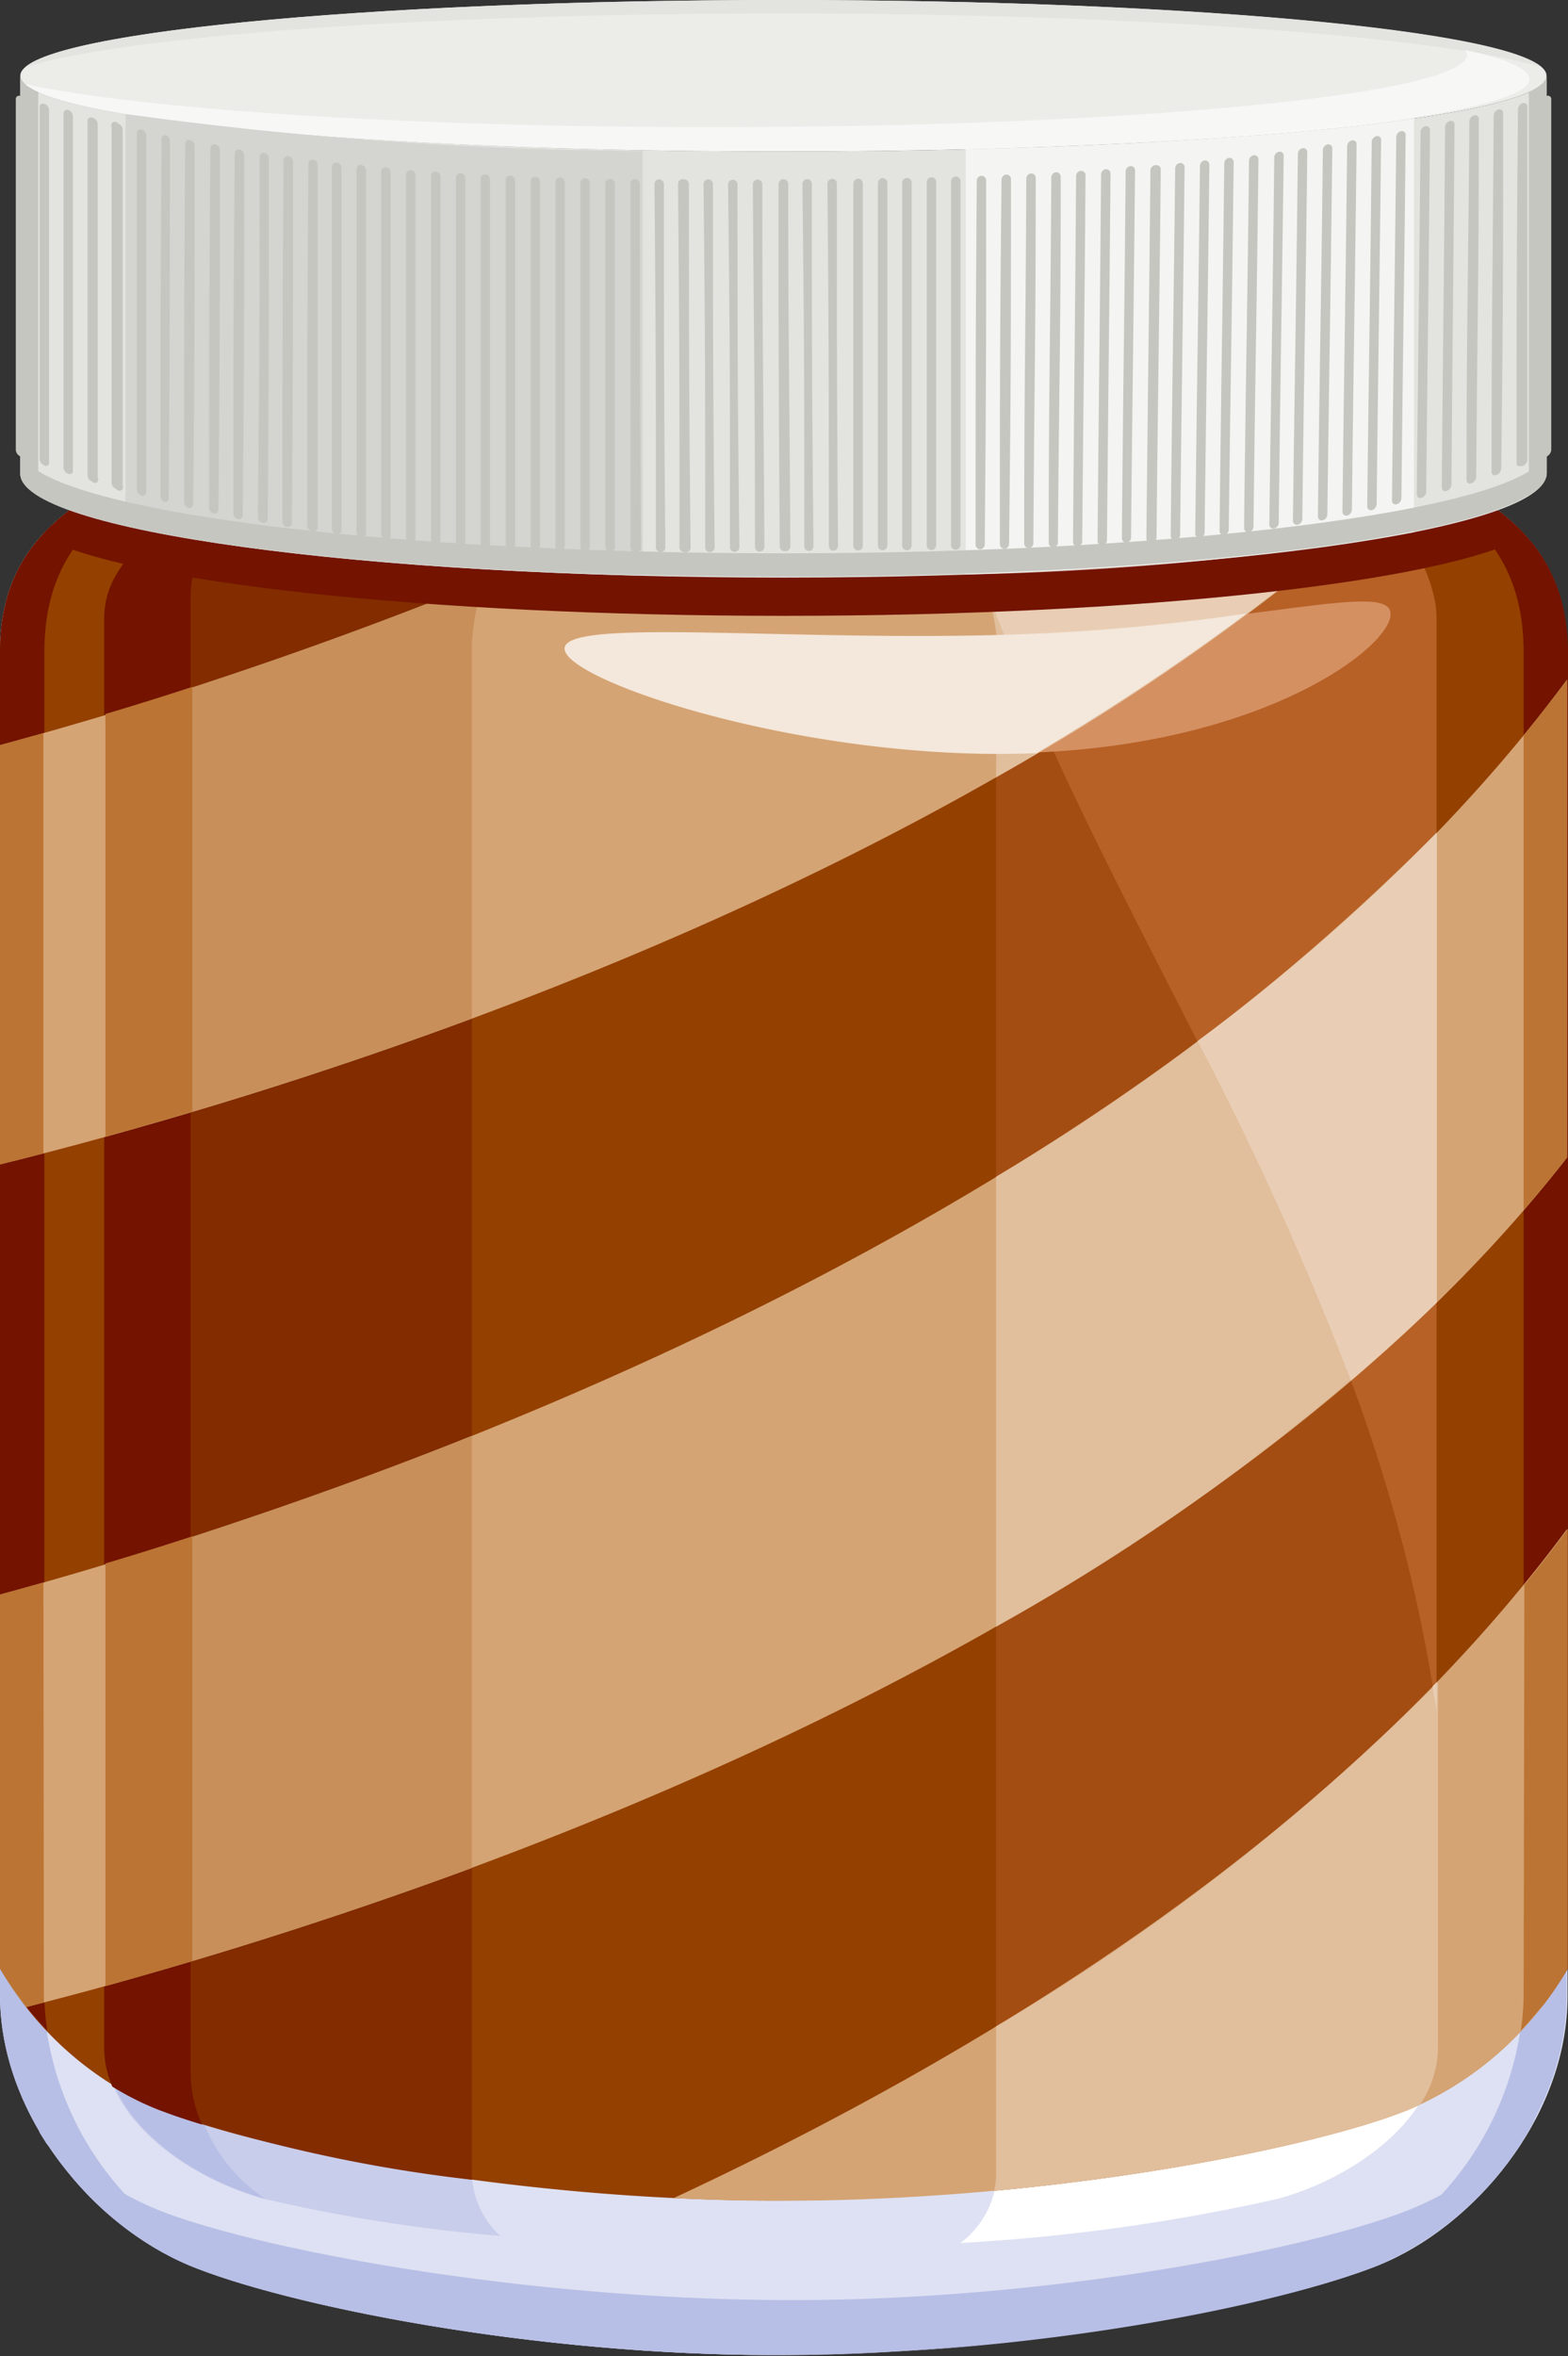 <svg xmlns="http://www.w3.org/2000/svg" viewBox="-0 0 66.46 99.86"><rect x="-0" y="0" width="66.46" height="99.86" fill="#333333" stroke="none"/><title>Depositphotos_123732982_10</title><g data-name="Layer 2"><g data-name="Layer 1"><path d="M57.5 15.78H8.92c0 5-8.92 3.93-8.92 11.86v56.91C0 89.7 4 94.33 8 96s14.59 3.86 25.23 3.81 21.21-2.2 25.21-3.81 8-6.25 8-11.4V27.64c-.02-7.93-8.94-6.9-8.94-11.86z" fill="#dee1f3"/><path d="M20 92.17v-64.9c0-2.29 2.55-7.79 2.93-11.52H12.05c0 5.26-7.58 6-7.58 10.47v60.61c0 2.88 3.38 5.47 6.78 6.37a69.34 69.34 0 0 0 9.95 1.56 3.73 3.73 0 0 1-1.2-2.59z" fill="#c8cdeb"/><path d="M8.16 87.91V25.33c0-4.19 5.1-4.68 5.94-9.58h-2c0 5.26-7.58 6-7.58 10.47v60.61c0 2.86 3.34 5.43 6.72 6.36a6.93 6.93 0 0 1-3.08-5.28z" fill="#b8bfe6"/><path d="M53.32 15.75h-14c.38 3.73 2.93 9.23 2.93 11.52v64.9a3.86 3.86 0 0 1-1.54 2.89 81.93 81.93 0 0 0 13.4-1.86c3.4-.91 6.78-3.5 6.78-6.37V26.22c0-4.44-7.57-5.22-7.57-10.47z" fill="#fff"/><path d="M1.84 84.55V27.64c0-7.93 8.43-6.9 8.43-11.86H8.92c0 5-8.92 3.93-8.92 11.86v56.91C0 89.7 4 94.33 8 96s14.59 3.86 25.23 3.81c-10 0-20.06-2.15-23.83-3.81a13.15 13.15 0 0 1-7.56-11.45z" fill="#b8bfe6"/><path d="M57.5 15.78h-1.35c0 5 8.43 3.93 8.43 11.86v56.91A13.15 13.15 0 0 1 57 96c-3.77 1.65-13.79 3.86-23.83 3.81 10.63 0 21.23-2.15 25.23-3.81s8-6.25 8-11.4V27.64c.02-7.93-8.9-6.9-8.9-11.86z" fill="#b8bfe6"/><path d="M8.92 15.78c0 5-8.92 3.93-8.92 11.86v55.78a14.09 14.09 0 0 0 6.84 6c4.16 1.69 15.26 3.89 26.37 3.84s22.19-2.15 26.37-3.81a14.09 14.09 0 0 0 6.84-6V27.64c0-7.93-8.92-6.9-8.92-11.86z" fill="#944000"/><path d="M8.92 15.78c0 5-8.92 3.93-8.92 11.86v55.78a14 14 0 0 0 2 2.63 10.79 10.79 0 0 1-.12-1.5V27.64c0-7.93 8.43-6.9 8.43-11.86zm48.58 0h-1.35c0 5 8.43 3.93 8.43 11.86v56.91a10.79 10.79 0 0 1-.12 1.5 14 14 0 0 0 2-2.63V27.64c-.04-7.93-8.96-6.9-8.96-11.86z" fill="#731300"/><path d="M12 15.78c0 5.25-7.58 6-7.58 10.43v60.62a4.05 4.05 0 0 0 .34 1.6 12.13 12.13 0 0 0 2 1A63.9 63.9 0 0 0 20 92.38V27.27c0-2.28 2.54-7.73 2.93-11.48z" fill="#822c00"/><path d="M12 15.78c0 5.25-7.58 6-7.58 10.43v60.62a4 4 0 0 0 .35 1.6 12.13 12.13 0 0 0 2 1c.5.2 1.1.4 1.79.61a5.36 5.36 0 0 1-.48-2.16V25.33c0-4.18 5.08-4.66 5.93-9.55z" fill="#731300"/><path d="M39.29 15.78c.39 3.75 2.93 9.2 2.93 11.48v64.9a3 3 0 0 1-.09.69c7.71-.71 14.41-2.2 17.45-3.4.18-.07.37-.16.55-.24a4.41 4.41 0 0 0 .77-2.38V26.22c0-4.42-7.54-5.19-7.58-10.43z" fill="#a34d13"/><path d="M59.69 93.67c-4.19 1.65-15.32 3.86-26.48 3.81s-22.29-2.15-26.48-3.81a13.87 13.87 0 0 1-5.38-3.92q.15.29.32.57v.05l.3.48.13.15.24.35.18.24.14.18A13.31 13.31 0 0 0 8 96c4 1.65 14.59 3.86 25.23 3.81s21.21-2.2 25.21-3.81a13.68 13.68 0 0 0 6.64-6.21 13.87 13.87 0 0 1-5.39 3.88z" fill="#b8bfe6"/><path d="M56.15 18.06a141.28 141.28 0 0 1-15.38 1.48c.5 2.26 1 4.47 1.24 6 6 15.87 16.12 28.27 18.87 46.9V26.22c.01-2.6-2.57-5.31-4.73-8.16z" fill="#b76127"/><path d="M58.94 26c.06 1.4-5.28 5.48-15 5.89s-20-3-20.06-4.42 10.18-.23 19.85-.64 15.15-2.2 15.21-.83z" fill="#d59062"/><path d="M28.55 93.16c1.54.07 3.1.12 4.66.11 11.11 0 22.19-2.15 26.37-3.81a14.09 14.09 0 0 0 6.84-6V64.8C57 77.55 42.18 86.8 28.55 93.16zM57.5 15.78H39a175.49 175.49 0 0 1-39 15.8v17.77c10.95-2.7 41.49-11.52 60.41-29.67-1.61-.98-2.91-2-2.91-3.9zM0 67.58v15.84a13.61 13.61 0 0 0 1.11 1.64c13.18-3.35 48.16-14 65.31-36V28.8C48.77 52.68 12.21 64.27 0 67.58z" fill="#d5a474"/><path d="M4.47 84.17C8.64 83 14 81.38 20 79.17V60.85C14 63.25 8.64 65 4.47 66.3zm16-59.53c-6.17 2.5-11.75 4.36-16 5.65v17.88C8.64 47 14 45.38 20 43.17v-15.9a10.63 10.63 0 0 1 .51-2.63z" fill="#c88f5b"/><path d="M4.47 84.17c1.14-.31 2.37-.67 3.68-1.06v-18c-1.31.43-2.54.81-3.68 1.15zm0-36q1.71-.47 3.68-1.06v-18c-1.31.43-2.54.81-3.68 1.15zm-2.63-17.1L0 31.58v17.77l1.84-.47zm58.31-11.56l-.44-.28-.26-.23-.45-.27-.2-.17a5.07 5.07 0 0 1-.51-.51l-.03-.05a3.67 3.67 0 0 1-.32-.48l-.1-.21a3.24 3.24 0 0 1-.18-.48c0-.07 0-.14-.06-.22a3.59 3.59 0 0 1-.09-.78h-1.36c0 2.26 1.75 3.27 3.65 4.46l.61-.57zm4.43 11.65v20.13c.63-.73 1.25-1.48 1.84-2.24V28.8c-.59.8-1.21 1.59-1.84 2.36zm0 53.4a10.79 10.79 0 0 1-.12 1.5c.34-.36.66-.75 1-1.14l.15-.2a13 13 0 0 0 .84-1.29V64.8q-.89 1.2-1.84 2.37zM1.84 67.07L0 67.58v15.84a12.94 12.94 0 0 0 .77 1.17l.26.36.1.11.73-.19v-.32z" fill="#bb7433"/><path d="M42.22 32.94a96.41 96.41 0 0 0 15.73-11c-2.12-1.6-4.61-3.13-4.63-6.14h-14c.39 3.75 2.93 9.2 2.93 11.48zm0 16.93v19.07A91.46 91.46 0 0 0 60.89 55.2V35.29a93.7 93.7 0 0 1-18.67 14.58zm0 42.29a3 3 0 0 1-.09.69 101.614 101.614 0 0 0 9.2-1.26l.3-.06q1.46-.28 2.75-.57l.57-.13.59-.14.69-.18.41-.11 1-.28.3-.09.66-.21.26-.09.77-.28c.18-.07.37-.16.55-.24a4.41 4.41 0 0 0 .77-2.38V71.29a93.66 93.66 0 0 1-18.73 14.59z" fill="#e1be9c"/><path d="M50.76 44.12a134.67 134.67 0 0 1 6.5 14.39c1.25-1.07 2.47-2.17 3.64-3.31V35.29a83.4 83.4 0 0 1-10.14 8.83zm3.3-25.77c-4.42.6-8.85 1-13.28 1.19.5 2.26 1 4.47 1.24 6 .78 2 1.63 4 2.51 6a93.52 93.52 0 0 0 13.41-9.63 14.51 14.51 0 0 1-3.89-3.56zm6.84 54.13v-1.19l-.18.18c.05.33.12.66.17 1z" fill="#e9ceb5"/><path d="M43.78 26.86c-9.67.41-19.91-.75-19.85.64s10.38 4.82 20 4.42A102.29 102.29 0 0 0 52.84 26c-2.38.35-5.42.71-9.06.86z" fill="#f4e7db"/><path d="M64.65 22.72c-2.6-2.89-7.16-3.39-7.16-6.94H8.92c0 3.55-4.56 4-7.16 6.94C5.18 24.66 18 26.1 33.21 26.1s28.03-1.44 31.44-3.38z" fill="#731300"/><path d="M.86 3.21C.86 5 15.35 6.42 33.21 6.42S65.55 5 65.55 3.21 51.07 0 33.21 0 .86 1.44.86 3.21z" fill="#ecece9"/><path d="M33.21.57c15.18 0 28 1 32.14 2.29C63.56 1.25 49.86 0 33.21 0S2.86 1.25 1.07 2.85C5.22 1.53 18 .57 33.21.57z" fill="#e3e3df"/><path d="M62.09 2.11c0 .07.1.13.1.2 0 1.7-14.31 3.08-32 3.08C17.15 5.39 5.92 4.63 1 3.55c1 1.6 14.88 2.87 31.83 2.87 17.66 0 32-1.38 32-3.08-.03-.43-1.01-.85-2.74-1.23z" fill="#fff" opacity=".6"/><path d="M65.55 20.07c0 2.44-14.48 4.41-32.35 4.41S.86 22.5.86 20.07V3.21C.86 5 15.35 6.42 33.21 6.42S65.55 5 65.55 3.21z" fill="#e3e3df"/><path d="M1.62 3.9c-.49-.22-.76-.45-.76-.69v16.86c0 .33.27.64.76.95z" fill="#c6c6c1"/><path d="M64.8 3.9V21c.49-.31.76-.62.76-.95V3.21c-.01.24-.27.47-.76.69z" fill="#c6c6c1"/><path d="M5.32 22.29c4.68 1.09 12.57 1.88 21.92 2.11v-18A166.92 166.92 0 0 1 5.32 4.83z" fill="#d4d4d0"/><path d="M40.93 24.35a127.23 127.23 0 0 0 19-1.79V5a173.48 173.48 0 0 1-19 1.3z" fill="#fff" opacity=".6"/><path d="M33.21 23.45c17.87 0 32.35-2 32.35-4.42v1c0 2.44-14.48 4.41-32.35 4.41S.86 22.5.86 20.07V19c0 2.47 14.49 4.45 32.35 4.45z" fill="#c6c6c1"/><path d="M.86 19.34a.32.32 0 0 1-.19-.28V4.21a.14.14 0 0 1 .2-.14.3.3 0 0 1 .2.26v14.88a.13.13 0 0 1-.21.13z" fill="#c6c6c1"/><path d="M1.87 19.72a.31.31 0 0 1-.19-.27V4.54a.14.14 0 0 1 .2-.14.29.29 0 0 1 .2.26V19.6a.13.13 0 0 1-.21.12z" fill="#c6c6c1"/><path d="M2.89 20.08a.3.3 0 0 1-.2-.27v-15a.15.15 0 0 1 .2-.15.28.28 0 0 1 .2.26v15a.14.14 0 0 1-.2.16z" fill="#c6c6c1"/><path d="M3.91 20.41a.3.3 0 0 1-.2-.26v-15A.15.15 0 0 1 3.94 5a.28.28 0 0 1 .2.25v15a.14.14 0 0 1-.23.16z" fill="#c6c6c1"/><path d="M4.93 20.72a.29.29 0 0 1-.2-.26V5.39A.15.15 0 0 1 5 5.24a.27.27 0 0 1 .2.25v15.08a.15.15 0 0 1-.27.15z" fill="#c6c6c1"/><path d="M6 21a.28.28 0 0 1-.2-.26V5.63a.16.16 0 0 1 .2-.14.27.27 0 0 1 .2.25v15.13A.15.15 0 0 1 6 21z" fill="#c6c6c1"/><path d="M7 21.28a.27.27 0 0 1-.2-.25c0-6.86 0-8.29.05-15.15A.16.16 0 0 1 7 5.72a.26.26 0 0 1 .2.25c0 6.87 0 8.3-.05 15.16a.15.15 0 0 1-.15.15z" fill="#c6c6c1"/><path d="M8 21.53a.27.27 0 0 1-.2-.25c0-6.87 0-8.31.05-15.19a.16.16 0 0 1 .2-.16.26.26 0 0 1 .2.24c0 6.88 0 8.32-.06 15.2a.16.16 0 0 1-.19.16z" fill="#c6c6c1"/><path d="M9.06 21.76a.26.26 0 0 1-.2-.25c0-6.89 0-8.33.06-15.22a.16.16 0 0 1 .2-.17.25.25 0 0 1 .2.24c0 6.89 0 8.34-.06 15.23a.16.16 0 0 1-.2.17z" fill="#c6c6c1"/><path d="M10.09 22a.26.26 0 0 1-.2-.24c0-6.9 0-8.35.06-15.25a.17.17 0 0 1 .2-.17.25.25 0 0 1 .2.24c0 6.9 0 8.36-.06 15.26a.16.16 0 0 1-.2.16z" fill="#c6c6c1"/><path d="M11.13 22.16a.25.25 0 0 1-.2-.24C11 15 11 13.56 11 6.65a.17.17 0 0 1 .2-.17.24.24 0 0 1 .2.24c0 6.91 0 8.37-.05 15.29a.17.17 0 0 1-.22.15z" fill="#c6c6c1"/><path d="M12.17 22.34a.25.25 0 0 1-.2-.24c0-6.92 0-8.38.05-15.3a.17.17 0 0 1 .2-.18.24.24 0 0 1 .2.23c0 6.92 0 8.39-.05 15.31a.17.17 0 0 1-.2.18z" fill="#c6c6c1"/><path d="M13.22 22.5a.24.24 0 0 1-.2-.23c0-6.93 0-8.39.05-15.32a.18.18 0 0 1 .2-.18.24.24 0 0 1 .2.23v15.33a.17.17 0 0 1-.25.17z" fill="#c6c6c1"/><path d="M14.27 22.64a.24.24 0 0 1-.2-.23V7.07a.18.18 0 0 1 .2-.18.23.23 0 0 1 .2.23v15.35a.18.18 0 0 1-.2.17z" fill="#c6c6c1"/><path d="M15.31 22.77a.23.23 0 0 1-.2-.23V7.18a.18.18 0 0 1 .2-.19.23.23 0 0 1 .2.23v15.36a.18.18 0 0 1-.2.19z" fill="#c6c6c1"/><path d="M16.36 22.88a.23.23 0 0 1-.2-.23V7.28a.18.18 0 0 1 .2-.19.23.23 0 0 1 .2.22v15.38a.18.18 0 0 1-.2.19z" fill="#c6c6c1"/><path d="M17.41 23a.23.23 0 0 1-.2-.22V7.4a.19.19 0 0 1 .2-.19.22.22 0 0 1 .2.22v15.39a.18.18 0 0 1-.2.18z" fill="#c6c6c1"/><path d="M18.47 23.07a.22.22 0 0 1-.2-.22V7.46a.19.19 0 0 1 .2-.19.22.22 0 0 1 .2.22v15.39a.19.19 0 0 1-.2.19z" fill="#c6c6c1"/><path d="M19.52 23.15a.22.22 0 0 1-.2-.22V7.53a.19.19 0 0 1 .2-.19.22.22 0 0 1 .2.22v15.4a.19.19 0 0 1-.2.19z" fill="#c6c6c1"/><path d="M20.57 23.21a.22.22 0 0 1-.2-.22V7.59a.19.19 0 0 1 .2-.2.22.22 0 0 1 .2.22v15.4a.19.19 0 0 1-.2.2z" fill="#c6c6c1"/><path d="M21.63 23.27a.22.22 0 0 1-.2-.22V7.64a.19.19 0 0 1 .2-.2.22.22 0 0 1 .2.22v15.41a.19.19 0 0 1-.2.2z" fill="#c6c6c1"/><path d="M22.69 23.31a.21.21 0 0 1-.2-.21V7.69a.2.2 0 0 1 .2-.2.21.21 0 0 1 .2.21v15.41a.2.2 0 0 1-.2.2z" fill="#c6c6c1"/><path d="M23.74 23.34a.21.21 0 0 1-.2-.21V7.72a.2.2 0 0 1 .2-.2.21.21 0 0 1 .2.21v15.41a.2.2 0 0 1-.2.2z" fill="#c6c6c1"/><path d="M24.8 23.37a.21.21 0 0 1-.2-.21V7.75a.2.2 0 0 1 .2-.2.21.21 0 0 1 .2.21v15.41a.2.2 0 0 1-.2.2z" fill="#c6c6c1"/><path d="M25.86 23.39a.21.21 0 0 1-.2-.21V7.78a.2.2 0 0 1 .2-.2.21.21 0 0 1 .2.21v15.4a.2.2 0 0 1-.2.2z" fill="#c6c6c1"/><path d="M26.92 23.4a.21.21 0 0 1-.2-.21V7.79a.2.2 0 0 1 .2-.2.21.21 0 0 1 .2.21c0 7 0 8.44.05 15.4a.2.2 0 0 1-.25.2z" fill="#c6c6c1"/><path d="M28 23.4a.21.21 0 0 1-.2-.21c0-7 0-8.44-.06-15.39a.2.2 0 0 1 .2-.2.21.21 0 0 1 .2.21c0 7 0 8.44.06 15.39a.2.2 0 0 1-.2.2z" fill="#c6c6c1"/><path d="M29 23.4a.21.21 0 0 1-.2-.21c0-7 0-8.43-.06-15.39a.2.2 0 0 1 .26-.2.21.21 0 0 1 .2.21c0 7 0 8.43.07 15.39a.2.2 0 0 1-.27.2z" fill="#c6c6c1"/><path d="M30.09 23.4a.2.2 0 0 1-.2-.21c0-7 0-8.43-.07-15.38a.2.2 0 0 1 .2-.21.21.21 0 0 1 .2.21c0 7 0 8.43.07 15.38a.21.21 0 0 1-.2.21z" fill="#c6c6c1"/><path d="M31.14 23.39a.2.2 0 0 1-.2-.2c0-6.95 0-8.42-.08-15.37a.2.2 0 1 1 .4 0c0 6.95 0 8.42.08 15.37a.21.21 0 0 1-.2.2z" fill="#c6c6c1"/><path d="M32.2 23.38a.2.2 0 0 1-.2-.2c0-6.95-.05-8.42-.09-15.37a.2.2 0 1 1 .4 0c0 6.94.05 8.42.09 15.36a.21.21 0 0 1-.2.21z" fill="#c6c6c1"/><path d="M33.25 23.36a.2.2 0 0 1-.2-.2C33 16.22 33 14.75 33 7.8a.2.2 0 1 1 .41 0c0 6.94.05 8.41.09 15.35a.21.21 0 0 1-.25.21z" fill="#c6c6c1"/><path d="M34.29 23.35a.2.2 0 0 1-.2-.2c0-6.94 0-8.41-.08-15.35a.21.21 0 0 1 .2-.21.2.2 0 0 1 .2.2c0 6.94 0 8.41.07 15.35a.2.2 0 0 1-.19.21z" fill="#c6c6c1"/><path d="M35.33 23.34a.2.2 0 0 1-.2-.2c0-6.94 0-8.41-.06-15.35a.21.21 0 0 1 .2-.21.2.2 0 0 1 .2.2c0 6.94 0 8.41.05 15.35a.2.2 0 0 1-.19.21z" fill="#c6c6c1"/><path d="M36.37 23.33a.2.2 0 0 1-.2-.2V7.78a.21.21 0 0 1 .2-.21.2.2 0 0 1 .2.2v15.36a.2.2 0 0 1-.2.2z" fill="#c6c6c1"/><path d="M37.41 23.32a.2.2 0 0 1-.2-.2V7.76a.21.21 0 0 1 .2-.21.2.2 0 0 1 .2.2v15.37a.2.2 0 0 1-.2.2z" fill="#c6c6c1"/><path d="M38.44 23.32a.2.2 0 0 1-.2-.2V7.75a.21.21 0 0 1 .2-.21.2.2 0 0 1 .2.2v15.38a.2.2 0 0 1-.2.2z" fill="#c6c6c1"/><path d="M39.48 23.31a.2.2 0 0 1-.2-.2V7.72a.21.21 0 0 1 .2-.21.2.2 0 0 1 .2.2v15.4a.21.21 0 0 1-.2.2z" fill="#c6c6c1"/><path d="M40.51 23.3a.2.2 0 0 1-.2-.2V7.69a.21.21 0 0 1 .2-.21.2.2 0 0 1 .2.2v15.41a.21.21 0 0 1-.2.21z" fill="#c6c6c1"/><path d="M41.55 23.28a.2.2 0 0 1-.2-.2c0-7 0-8.45.05-15.42a.21.21 0 0 1 .2-.21.2.2 0 0 1 .2.2c0 7 0 8.46-.06 15.43a.21.21 0 0 1-.19.2z" fill="#c6c6c1"/><path d="M42.58 23.26a.2.2 0 0 1-.2-.2c0-7 0-8.47.07-15.44a.22.22 0 0 1 .2-.22.19.19 0 0 1 .2.2c0 7 0 8.47-.08 15.45a.21.21 0 0 1-.19.21z" fill="#c6c6c1"/><path d="M43.61 23.23a.2.2 0 0 1-.2-.2c0-7 .06-8.48.09-15.46a.22.22 0 0 1 .2-.22.19.19 0 0 1 .2.2c0 7-.06 8.48-.1 15.47a.21.21 0 0 1-.19.21z" fill="#c6c6c1"/><path d="M44.65 23.2a.19.19 0 0 1-.2-.2c0-7 .07-8.49.11-15.48a.22.22 0 0 1 .2-.22.19.19 0 0 1 .2.2c0 7-.07 8.49-.12 15.49a.21.21 0 0 1-.19.21z" fill="#c6c6c1"/><path d="M45.68 23.16a.19.19 0 0 1-.2-.2c.05-7 .08-8.5.13-15.5a.22.22 0 0 1 .2-.22.19.19 0 0 1 .2.2c-.05 7-.08 8.51-.14 15.51a.22.22 0 0 1-.19.21z" fill="#c6c6c1"/><path d="M46.72 23.11a.19.19 0 0 1-.2-.2c.06-7 .09-8.51.15-15.52a.23.23 0 0 1 .2-.22.19.19 0 0 1 .2.19c-.06 7-.09 8.52-.15 15.53a.22.22 0 0 1-.2.22z" fill="#c6c6c1"/><path d="M47.75 23a.19.19 0 0 1-.2-.2c.06-7 .1-8.52.16-15.54a.23.23 0 0 1 .2-.22.18.18 0 0 1 .2.19c-.07 7-.1 8.53-.17 15.54a.22.22 0 0 1-.19.23z" fill="#c6c6c1"/><path d="M48.79 23a.18.18 0 0 1-.2-.19c.07-7 .1-8.53.17-15.55A.23.23 0 0 1 49 7a.18.18 0 0 1 .2.19c-.07 7-.11 8.53-.18 15.55a.23.23 0 0 1-.23.26z" fill="#c6c6c1"/><path d="M49.82 22.89a.18.18 0 0 1-.2-.19c.07-7 .11-8.54.19-15.56a.23.23 0 0 1 .2-.23.18.18 0 0 1 .2.19c-.08 7-.11 8.54-.19 15.56a.23.23 0 0 1-.2.23z" fill="#c6c6c1"/><path d="M50.86 22.79a.18.18 0 0 1-.2-.19c.08-7 .12-8.54.2-15.57a.24.24 0 0 1 .2-.23.18.18 0 0 1 .2.19c-.08 7-.12 8.54-.2 15.57a.24.24 0 0 1-.2.23z" fill="#c6c6c1"/><path d="M51.89 22.68a.18.18 0 0 1-.2-.19c.08-7 .12-8.54.2-15.57a.24.24 0 0 1 .2-.23.18.18 0 0 1 .2.19c-.08 7-.12 8.54-.21 15.57a.24.24 0 0 1-.19.23z" fill="#c6c6c1"/><path d="M52.93 22.55a.17.17 0 0 1-.2-.18c.08-7 .13-8.54.21-15.56a.24.24 0 0 1 .2-.23.17.17 0 0 1 .2.18c-.08 7-.13 8.54-.21 15.56a.24.24 0 0 1-.2.23z" fill="#c6c6c1"/><path d="M54 22.4a.17.17 0 0 1-.2-.18c.09-7 .13-8.53.21-15.55a.25.25 0 0 1 .2-.24.17.17 0 0 1 .2.18c-.09 7-.13 8.53-.21 15.55a.25.25 0 0 1-.2.24z" fill="#c6c6c1"/><path d="M55 22.24a.17.17 0 0 1-.2-.18c.09-7 .13-8.52.21-15.54a.25.25 0 0 1 .2-.24.17.17 0 0 1 .2.18c-.08 7-.13 8.52-.21 15.53a.26.26 0 0 1-.2.25z" fill="#c6c6c1"/><path d="M56.06 22.05a.16.16 0 0 1-.2-.17c.08-7 .13-8.51.21-15.52a.25.25 0 0 1 .2-.24.17.17 0 0 1 .2.18c-.08 7-.12 8.5-.21 15.51a.26.26 0 0 1-.2.24z" fill="#c6c6c1"/><path d="M57.1 21.85a.16.16 0 0 1-.2-.17c.08-7 .12-8.49.2-15.49a.26.26 0 0 1 .2-.24.16.16 0 0 1 .2.17c-.08 7-.12 8.48-.2 15.47a.27.27 0 0 1-.2.26z" fill="#c6c6c1"/><path d="M58.15 21.62a.16.16 0 0 1-.2-.16c.08-7 .12-8.47.19-15.45a.26.26 0 0 1 .2-.24.16.16 0 0 1 .2.17c-.08 7-.11 8.46-.19 15.43a.28.28 0 0 1-.2.25z" fill="#c6c6c1"/><path d="M59.2 21.37a.15.15 0 0 1-.2-.16c.07-7 .11-8.44.18-15.4a.26.26 0 0 1 .2-.25.16.16 0 0 1 .2.17c-.07 7-.11 8.43-.18 15.38a.28.28 0 0 1-.2.26z" fill="#c6c6c1"/><path d="M60.25 21.1a.15.15 0 0 1-.2-.15c.07-6.94.1-8.41.16-15.35a.27.27 0 0 1 .2-.25.16.16 0 0 1 .2.16c-.06 6.93-.09 8.39-.16 15.32a.29.29 0 0 1-.2.27z" fill="#c6c6c1"/><path d="M61.31 20.81a.15.15 0 0 1-.2-.15c.06-6.91.09-8.37.14-15.28a.27.27 0 0 1 .2-.25.15.15 0 0 1 .2.16c-.05 6.9-.08 8.35-.13 15.25a.3.3 0 0 1-.21.27z" fill="#c6c6c1"/><path d="M62.36 20.48a.14.14 0 0 1-.2-.14c0-6.88.07-8.32.12-15.2a.27.27 0 0 1 .2-.25.15.15 0 0 1 .2.16c0 6.87-.06 8.3-.11 15.17a.31.31 0 0 1-.21.26z" fill="#c6c6c1"/><path d="M63.42 20.13a.14.14 0 0 1-.2-.13c0-6.85.05-8.27.09-15.11a.28.28 0 0 1 .2-.25.15.15 0 0 1 .2.15c0 6.83 0 8.25-.08 15.08a.32.32 0 0 1-.21.26z" fill="#c6c6c1"/><path d="M64.48 19.76c-.11 0-.2 0-.2-.13 0-6.81 0-8.21.06-15a.28.28 0 0 1 .2-.26.15.15 0 0 1 .2.15v15a.33.33 0 0 1-.26.24z" fill="#c6c6c1"/><path d="M65.55 19.35c-.11 0-.2 0-.2-.12V4.33a.29.29 0 0 1 .2-.26.14.14 0 0 1 .2.14v14.86a.34.34 0 0 1-.2.28z" fill="#c6c6c1"/></g></g></svg>